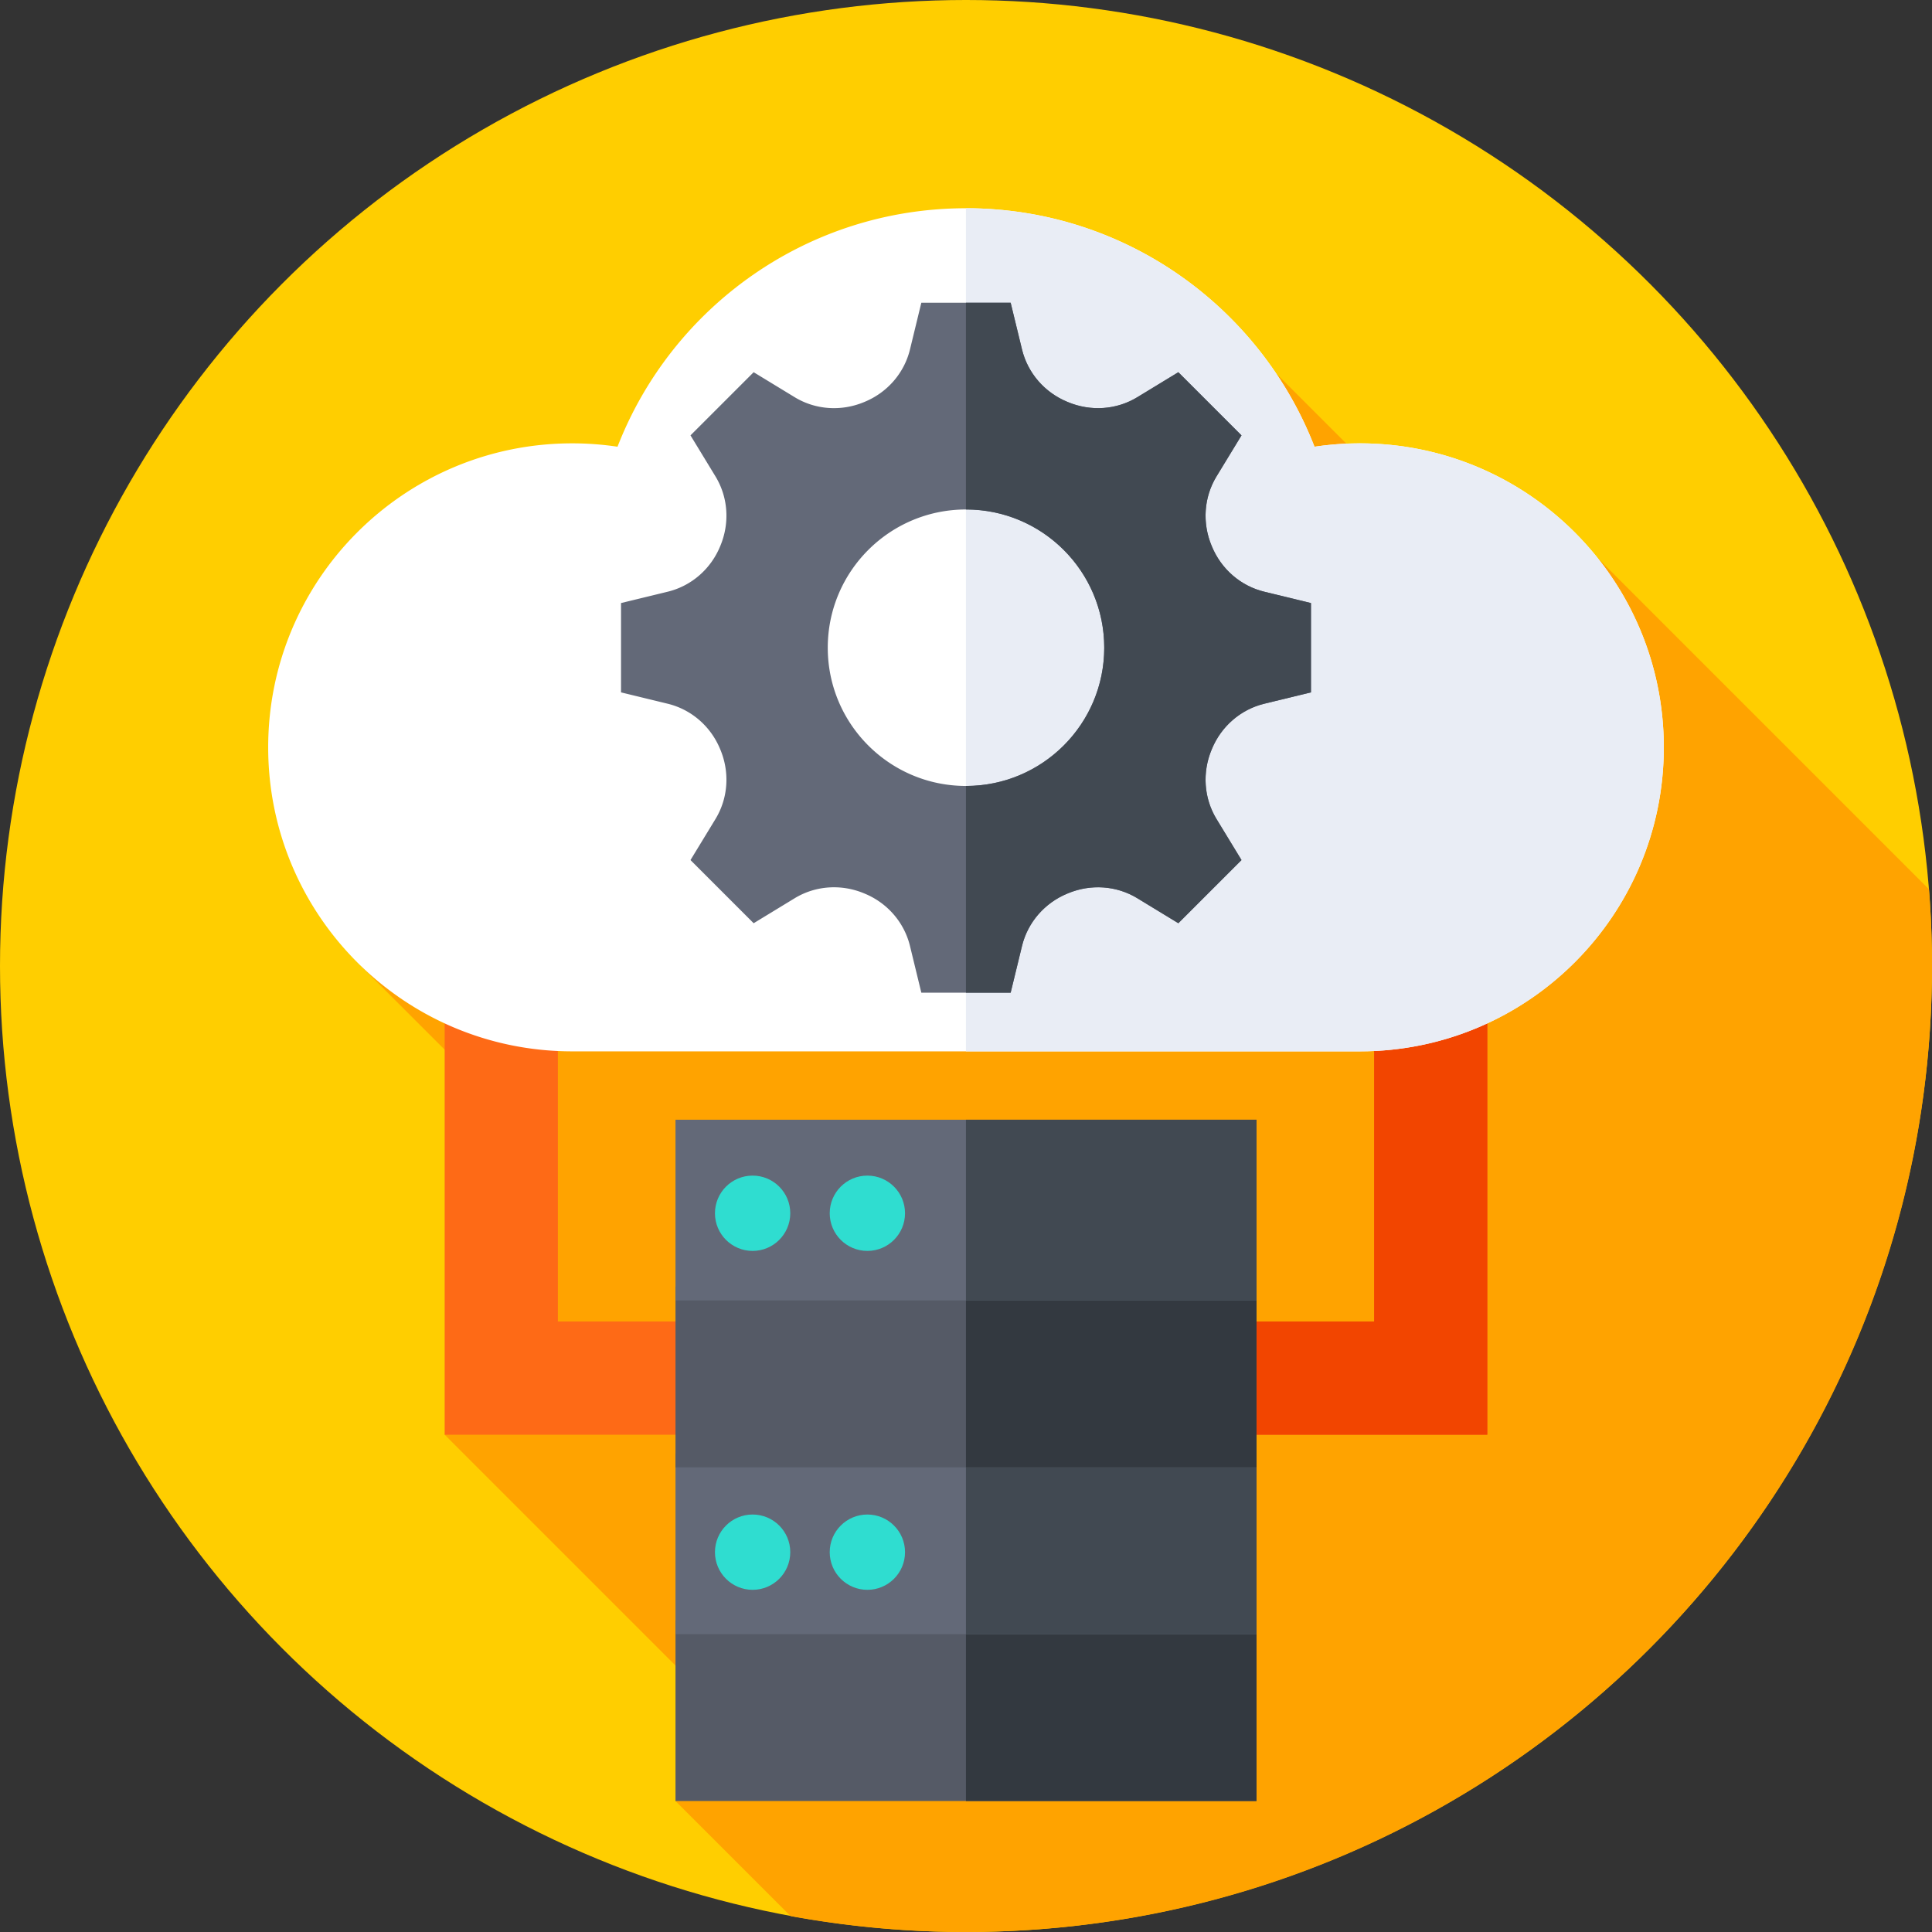 <svg height="512" width="512" xmlns="http://www.w3.org/2000/svg"><rect width="100%" height="100%" fill="#333333" stroke="none"/><circle cx="256" cy="256" fill="#ffce00" r="256"/><path d="M512 256c0-6.841-.269-13.62-.795-20.325l-87.878-87.878-14.845 21.445-70.304-70.304L95.665 256l45.943 45.943-23.766 78.269 79.36 79.36-18.187 17.718 30.501 30.501a257.478 257.478 0 0046.484 4.21C397.385 512 512 397.385 512 256z" fill="#ffa300"/><path d="M394.158 380.211H117.842V213.266h276.315v166.945zm-246.316-30h216.315V243.266H147.842z" fill="#fe6a16"/><path d="M394.158 213.266H255.986v30h108.172v106.945H255.986v30h138.172z" fill="#f24500"/><path d="M360.364 278.619c44.494 0 80.564-36.07 80.564-80.564s-36.07-80.564-80.564-80.564c-4.082 0-8.092.31-12.011.895-14.364-36.982-50.295-63.2-92.353-63.2s-77.99 26.218-92.353 63.2a81.163 81.163 0 00-12.011-.895c-44.494 0-80.564 36.07-80.564 80.564s36.07 80.564 80.564 80.564z" fill="#fff"/><path d="M360.364 117.491c-4.082 0-8.092.31-12.011.896-14.364-36.982-50.295-63.2-92.353-63.2h-.014v223.432h104.378c44.494 0 80.564-36.07 80.564-80.564s-36.07-80.564-80.564-80.564z" fill="#e9edf5"/><path d="M179.016 429.389h153.969v47.9H179.016z" fill="#555a66"/><path d="M255.986 429.389h76.999v47.9h-76.999z" fill="#333940"/><path d="M179.015 385.172h153.969v47.9H179.015z" fill="#636978"/><path d="M255.986 385.172h76.999v47.9h-76.999z" fill="#414952"/><path d="M179.015 340.955h153.969v47.9H179.015z" fill="#555a66"/><path d="M255.986 340.955h76.999v47.9h-76.999z" fill="#333940"/><path d="M179.015 296.738h153.969v47.9H179.015z" fill="#636978"/><path d="M255.986 296.738h76.999v47.9h-76.999z" fill="#414952"/><circle cx="199.45" cy="321.527" fill="#2fddd0" r="9.979"/><circle cx="229.863" cy="321.527" fill="#2fddd0" r="9.979"/><circle cx="199.45" cy="411.342" fill="#2fddd0" r="9.979"/><circle cx="229.863" cy="411.342" fill="#2fddd0" r="9.979"/><path d="M347.419 183.488v-23.674l-12.36-3.004c-6.299-1.531-11.427-6.023-13.899-12.014a10.237 10.237 0 00-.077-.185c-2.496-6.001-2.067-12.819 1.314-18.37l6.615-10.862-16.74-16.74-10.862 6.615c-5.551 3.381-12.369 3.81-18.37 1.314l-.185-.077c-5.992-2.472-10.484-7.6-12.015-13.899l-3.004-12.36h-23.674l-3.004 12.36c-1.531 6.299-6.023 11.427-12.015 13.899l-.185.077c-6.001 2.496-12.819 2.067-18.37-1.314l-10.862-6.615-16.74 16.74 6.615 10.862c3.381 5.551 3.81 12.369 1.314 18.37l-.077.185c-2.472 5.992-7.6 10.484-13.899 12.015l-12.36 3.004v23.674l12.36 3.004c6.299 1.531 11.426 6.023 13.899 12.014l.077.185c2.496 6.001 2.067 12.819-1.314 18.37l-6.615 10.862 16.74 16.74 10.862-6.615c5.551-3.381 12.369-3.81 18.37-1.314l.185.077c5.992 2.472 10.484 7.6 12.015 13.899l3.004 12.36h23.674l3.004-12.36c1.531-6.299 6.023-11.427 12.014-13.899l.185-.077c6.001-2.496 12.819-2.067 18.37 1.314l10.862 6.615 16.74-16.74-6.615-10.862c-3.381-5.551-3.81-12.369-1.314-18.37l.077-.185c2.472-5.992 7.6-10.484 13.899-12.015zM256 208.285c-20.232 0-36.634-16.402-36.634-36.634s16.401-36.634 36.634-36.634 36.634 16.402 36.634 36.634c0 20.233-16.402 36.634-36.634 36.634z" fill="#636978"/><path d="M335.059 156.811c-6.299-1.531-11.426-6.022-13.899-12.014l-.077-.185c-2.496-6.001-2.067-12.819 1.314-18.37l6.615-10.862-16.74-16.74-10.862 6.615c-5.551 3.381-12.369 3.811-18.37 1.314l-.185-.077c-5.992-2.472-10.484-7.6-12.015-13.899l-3.004-12.36h-11.851v54.785h.014c20.232 0 36.634 16.401 36.634 36.634S276.232 208.285 256 208.285h-.014v54.785h11.851l3.004-12.36c1.531-6.299 6.023-11.426 12.015-13.899l.185-.077c6.001-2.496 12.819-2.067 18.37 1.314l10.862 6.615 16.74-16.74-6.615-10.862c-3.381-5.551-3.81-12.369-1.314-18.37l.077-.186c2.472-5.992 7.6-10.484 13.899-12.014l12.36-3.003v-23.674z" fill="#414952"/></svg>